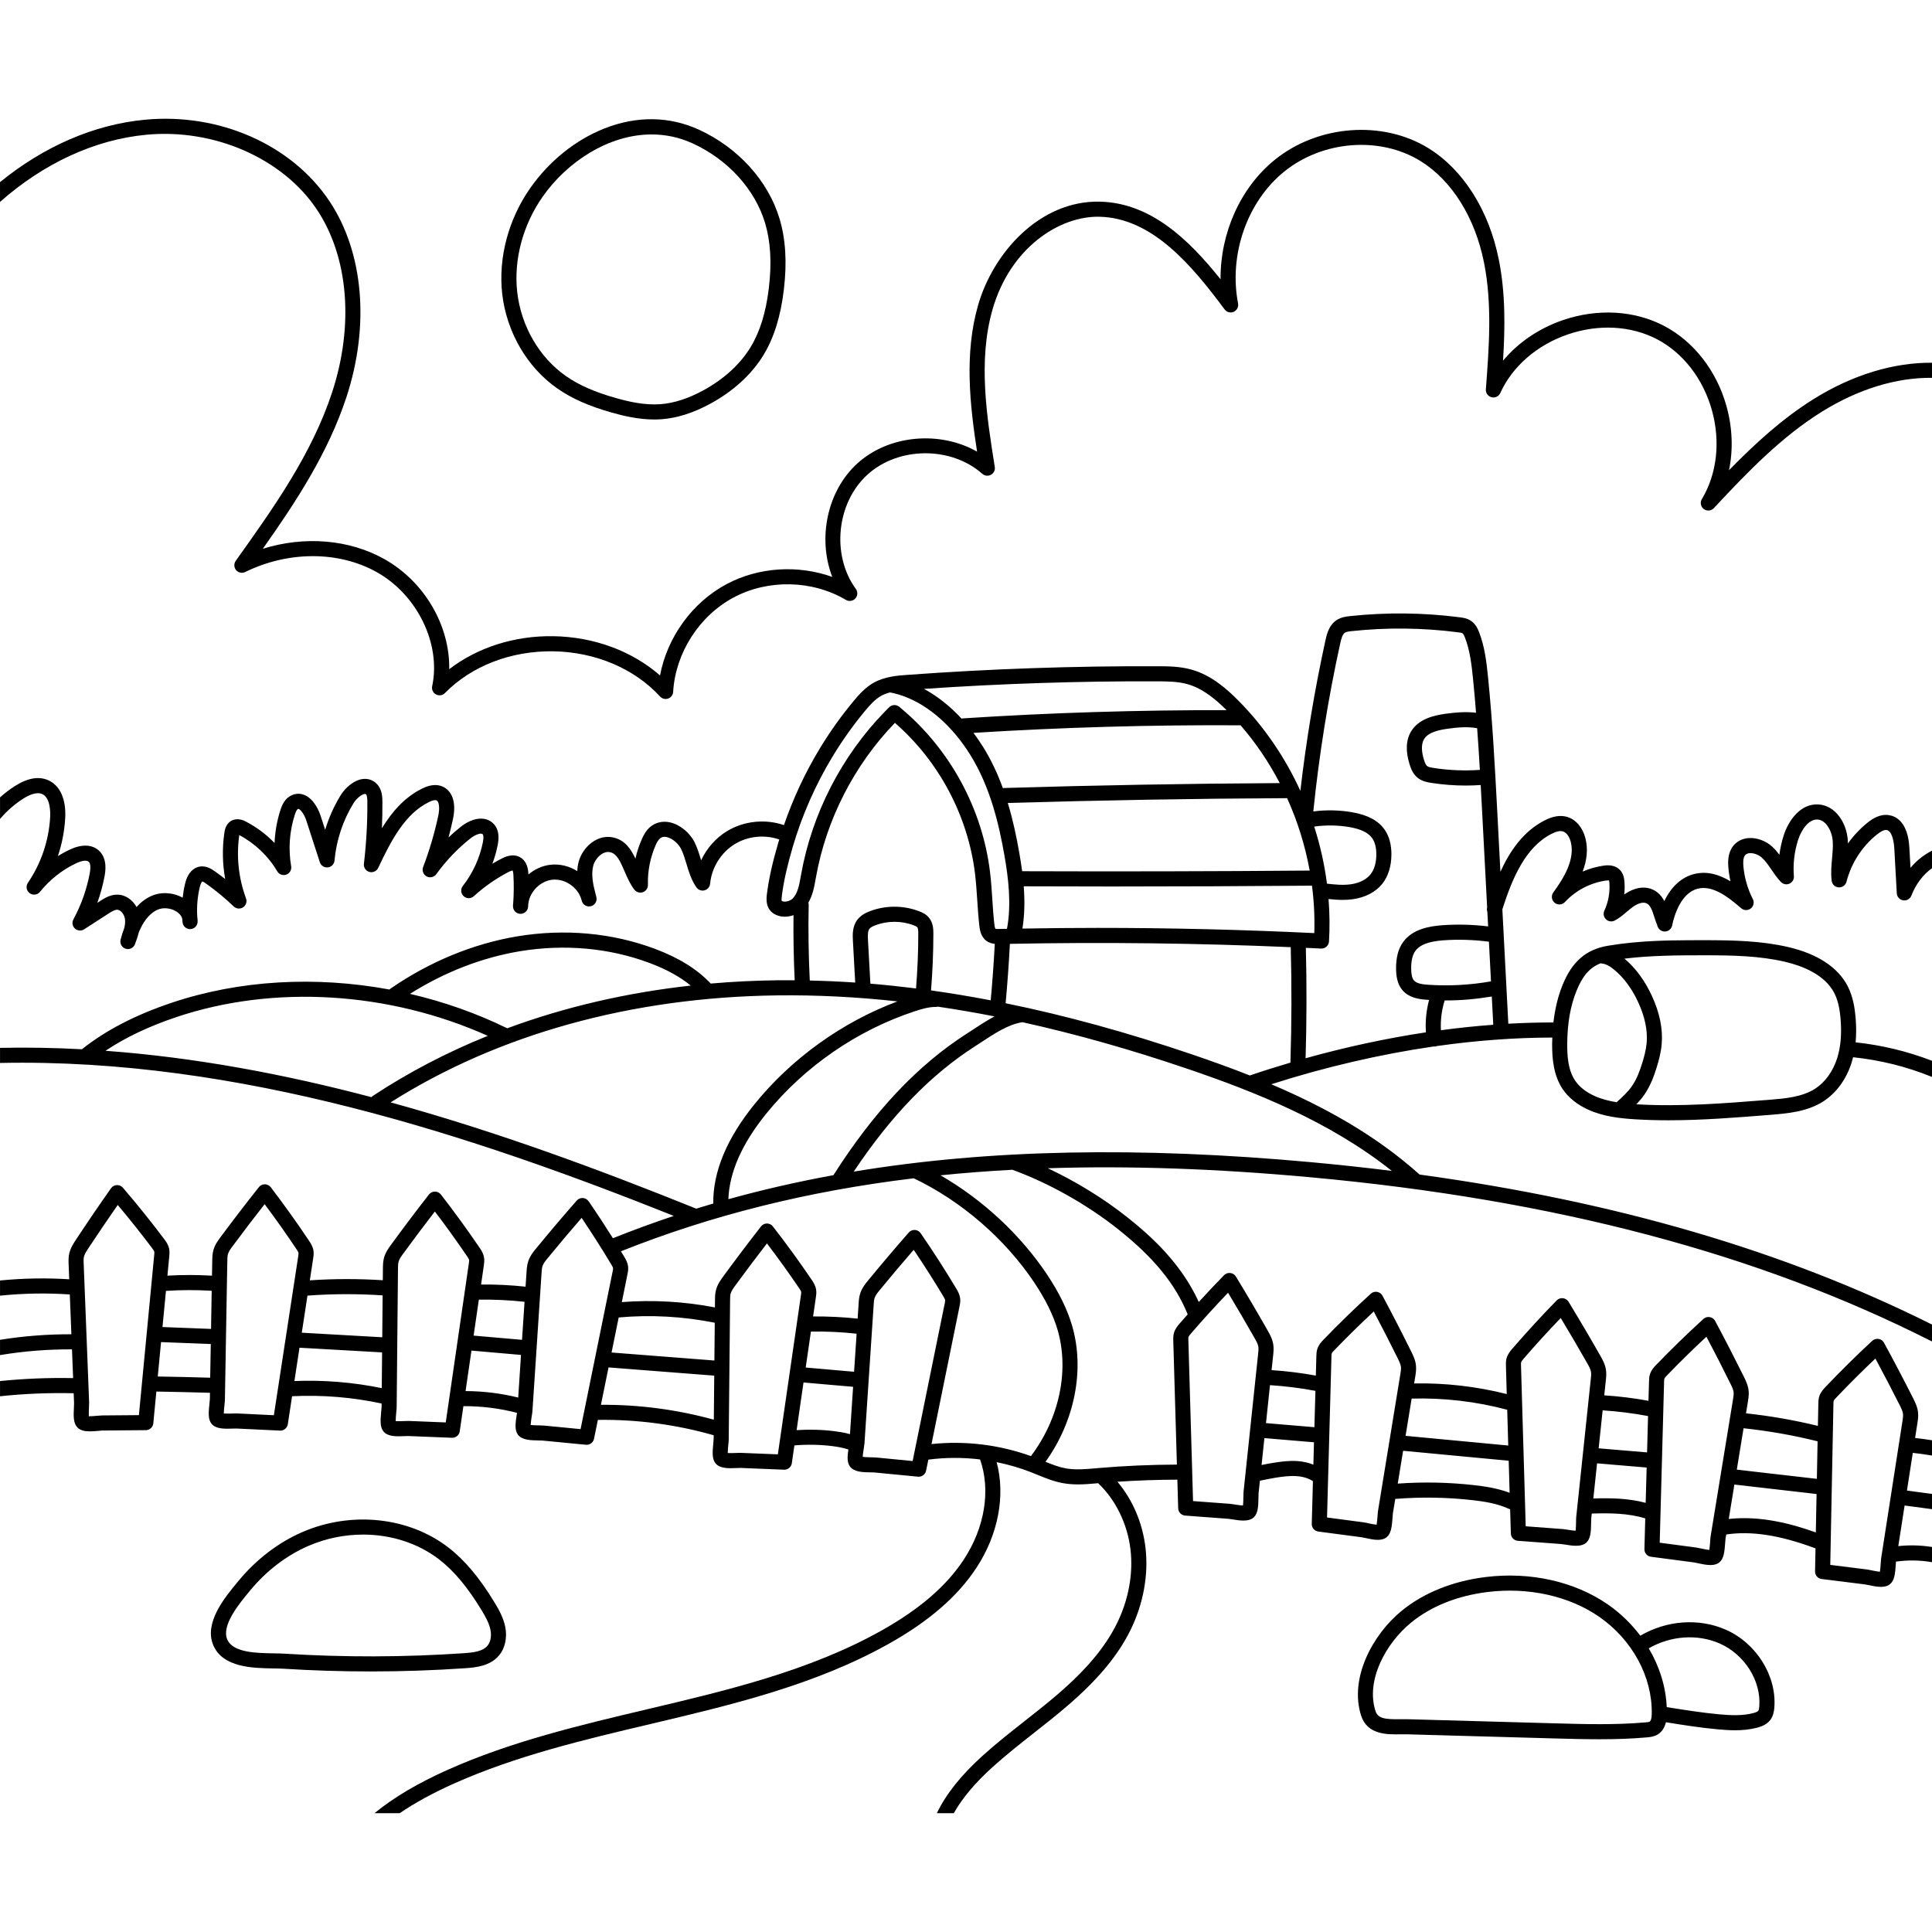 <svg id="Capa_1" enable-background="new 0 0 512 512" height="512" viewBox="0 0 512 512" width="512" xmlns="http://www.w3.org/2000/svg"><path d="m512 96.13v4c-9.41-.11-19.54 2.98-29.16 8.96-10.63 6.61-19.62 15.87-28.65 25.57-.7.75-1.85.85-2.67.24-.82-.62-1.04-1.76-.51-2.63 4.01-6.68 4.98-15.27 2.66-23.57s-7.6-15.14-14.49-18.77c-6.9-3.63-15.53-4.1-23.68-1.31-8.16 2.79-14.69 8.45-17.91 15.54-.41.89-1.38 1.35-2.32 1.11s-1.57-1.12-1.5-2.09c.84-11.1 1.71-22.58-.49-33.59-2.39-11.95-8.51-21.75-16.8-26.89-10.72-6.65-25.91-5.49-36.12 2.75-9.83 7.93-14.76 21.99-12.26 34.97.17.92-.31 1.83-1.16 2.21s-1.85.11-2.41-.64c-8.71-11.71-19.17-24.24-33.17-24.55-10.5-.25-23.61 8.12-28.33 24.57-3.9 13.6-1.51 28.55.6 41.75.13.83-.28 1.66-1.02 2.06-.74.41-1.65.31-2.28-.25-8.31-7.35-22.25-7.25-30.45.22-8.2 7.46-9.61 21.33-3.07 30.29.56.77.5 1.82-.13 2.52-.64.7-1.69.86-2.5.38-8.92-5.27-20.59-5.53-29.73-.66-9.15 4.87-15.45 14.7-16.06 25.04-.04.8-.56 1.49-1.32 1.76-.22.08-.45.12-.67.12-.55 0-1.09-.23-1.47-.65-6.84-7.44-17.16-11.81-28.32-11.99-11.18-.15-21.62 3.86-28.7 11.07-.62.64-1.59.78-2.37.36-.79-.42-1.2-1.31-1.01-2.18 2.38-11.14-3.87-24.1-14.55-30.15-10.09-5.71-23.5-5.75-35-.11-.82.41-1.81.2-2.41-.5-.59-.7-.63-1.71-.1-2.46 9.9-13.87 20.13-28.21 25.52-44.59 5.86-17.83 4.36-35.96-4.01-48.5-9.05-13.57-27.22-21.54-45.21-19.83-13.64 1.29-27.14 7.53-38.77 17.8v-5.24c11.65-9.49 24.94-15.27 38.39-16.54 19.71-1.88 38.92 6.6 48.92 21.59 9.04 13.56 10.72 32.98 4.48 51.97-4.86 14.76-13.37 27.73-22.14 40.14 11.04-3.45 22.93-2.51 32.3 2.79 10.66 6.04 17.29 17.68 17.1 29.12 7.51-5.76 17.29-8.91 27.62-8.74 10.75.18 20.82 3.92 28.24 10.4 1.91-10.13 8.53-19.35 17.66-24.21 8.5-4.53 18.94-5.14 27.99-1.9-3.91-10.09-1.44-22.72 6.63-30.06 8.4-7.65 21.94-8.72 31.74-3.14-1.9-12.39-3.42-25.97.26-38.78 3.99-13.93 16.36-27.81 32.26-27.47 13.45.3 23.58 10.01 32.01 20.58-.11-12.18 5.23-24.3 14.39-31.69 11.48-9.27 28.62-10.54 40.74-3.03 9.22 5.72 16.01 16.47 18.61 29.51 1.78 8.89 1.66 17.9 1.12 26.77 4-4.8 9.51-8.57 15.88-10.75 9.19-3.14 18.98-2.58 26.84 1.56s13.87 11.88 16.49 21.23c1.59 5.72 1.8 11.58.67 17 6.99-7.16 14.24-13.77 22.53-18.93 10.25-6.37 21.11-9.65 31.27-9.56z"/><path d="m457.27 431.85c8.15 3.55 13.6 12.23 12.95 20.65-.08.96-.26 2.2-1.04 3.26-.96 1.3-2.45 1.81-3.49 2.09-1.95.51-3.93.69-5.89.69-1.53 0-3.03-.11-4.49-.24-4.65-.42-9.3-1.15-13.83-1.89-.28 1.16-.87 2.45-2.2 3.26-.98.59-2.06.68-2.76.75-4.23.38-8.48.5-12.71.5-4.04 0-8.04-.11-11.99-.22l-38.93-1.09c-.57-.02-1.18-.01-1.81 0-3.48.06-8.75.14-10.38-4.98-3.15-9.87 3.02-21.42 10.73-27.73 5.87-4.8 13.57-7.9 22.29-8.97 11.79-1.46 23.58 1.18 32.34 7.24 3.37 2.33 6.27 5.16 8.64 8.31 6.95-4.08 15.45-4.72 22.57-1.63zm8.96 20.34c.52-6.77-3.92-13.78-10.55-16.67-5.89-2.56-12.93-2.03-18.75 1.3 2.85 4.81 4.54 10.16 4.77 15.58 4.59.74 9.31 1.49 13.97 1.92 2.99.27 6.14.42 8.99-.34.88-.23 1.19-.46 1.3-.6.2-.27.25-.96.27-1.19zm-28.5 1.98c.18-9.79-5.16-19.64-13.94-25.71-7.97-5.51-18.75-7.9-29.58-6.56-7.97.98-14.97 3.78-20.24 8.09-6.68 5.46-12.07 15.26-9.46 23.43.63 1.97 2.43 2.25 6.51 2.19.69-.01 1.36-.02 1.99 0l38.93 1.09c7.96.22 16.2.46 24.22-.26.34-.04.86-.08 1.05-.2.08-.05.49-.38.52-2.07z"/><path d="m206.58 57.94c1.63 5.43 2.01 11.58 1.15 18.8-.84 7.1-2.62 12.79-5.43 17.4-3.11 5.09-7.96 9.52-14.01 12.82-4.45 2.43-8.79 3.82-12.91 4.14-.67.05-1.33.07-1.98.07-4.17 0-8.12-.94-11.21-1.81-6.07-1.71-10.67-3.75-14.48-6.41-8.01-5.58-13.47-14.96-14.62-25.09-1.07-9.55 1.64-19.77 7.46-28.06 5.01-7.13 11.95-12.71 19.56-15.73 8.56-3.4 17.22-3.3 25.06.27 10.4 4.75 18.41 13.57 21.41 23.6zm-2.82 18.33c.79-6.66.46-12.28-1.01-17.18-2.68-8.94-9.87-16.83-19.24-21.11-3.56-1.62-7.21-2.35-10.82-2.35-11.4 0-22.4 7.26-28.86 16.47-5.27 7.5-7.73 16.72-6.76 25.31 1.02 9.01 5.85 17.33 12.92 22.26 3.44 2.4 7.66 4.25 13.28 5.83 3.26.92 7.55 1.94 11.8 1.61 3.55-.27 7.36-1.5 11.31-3.66 5.43-2.96 9.76-6.9 12.5-11.4 2.51-4.11 4.11-9.27 4.88-15.78z"/><path d="m133.89 431.1c.59 2.9-.05 5.78-1.72 7.7-2.29 2.64-5.81 3.09-8.94 3.3-8.3.57-16.67.85-25.03.85-7.71 0-15.41-.24-23.07-.72-.8-.05-1.72-.06-2.72-.08-5.35-.08-13.43-.21-15.91-6.21-2.45-5.92 3.05-12.56 6.33-16.53l.33-.4c4.75-5.77 10.65-10.28 17.07-13.04 12.94-5.56 28.06-3.96 38.54 4.09 4.38 3.37 8.29 8.02 12.3 14.63 1.11 1.83 2.33 3.99 2.82 6.41zm-4.74 5.08c.86-.99 1.17-2.59.82-4.29-.36-1.79-1.35-3.51-2.32-5.13-3.75-6.17-7.34-10.47-11.32-13.53-5.62-4.32-12.77-6.55-20.11-6.55-4.85 0-9.78.97-14.4 2.96 0 0 0 0-.01 0-5.83 2.52-11.22 6.63-15.57 11.91l-.33.4c-2.53 3.07-7.24 8.77-5.71 12.46 1.47 3.57 7.71 3.67 12.27 3.74 1.05.02 2.04.03 2.91.09 15.79.99 31.8.95 47.58-.13 2.43-.16 4.9-.45 6.19-1.93z"/><path d="m62.01 217.23c1.44-.41 2.78.3 3.28.56 2.79 1.47 5.31 3.37 7.47 5.62.12-2.95.64-5.89 1.54-8.7.46-1.44 1.23-3.19 3.04-3.98 1.13-.5 2.33-.5 3.47.01 2.59 1.16 3.84 4.48 4.16 5.47l1.2 3.7c.97-3.22 2.35-6.31 4.11-9.17 1.2-1.94 3.49-4.02 5.9-4.3 1.38-.16 2.68.29 3.64 1.26 1.5 1.51 1.51 3.65 1.52 4.79.02 2.33-.03 4.67-.13 7 2.74-4.46 6.04-8.23 10.66-10.51.73-.36 2.97-1.47 5.2-.62 2.79 1.07 3.9 4.3 2.98 8.64-.35 1.65-.75 3.29-1.18 4.92 1.02-.97 2.09-1.9 3.2-2.78 3.31-2.64 6.85-2.93 8.83-.72 1.53 1.72 1.29 4 .98 5.57-.33 1.67-.8 3.32-1.4 4.91.77-.46 1.55-.9 2.35-1.31.74-.39 3-1.57 5.03-.39 2 1.16 2.13 3.58 2.18 4.5 0 .01 0 .03.01.04 1.65-1.4 3.69-2.34 5.89-2.58 2.48-.26 4.95.39 7.03 1.69.04-.81.16-1.63.37-2.44 1.05-3.95 5.03-7.49 9.32-6.44 3.03.73 4.57 3.1 5.73 5.57.39-1.73.94-3.42 1.65-5.04.5-1.15 1.17-2.46 2.35-3.42 1.42-1.15 3.24-1.56 5.14-1.15 2.61.57 5.24 2.69 6.54 5.28.75 1.51 1.22 3.09 1.68 4.61.02.06.03.11.05.17 1.49-3.17 3.88-5.91 6.87-7.73 4.45-2.71 10.15-3.29 15.08-1.6 2.44-7.07 5.61-13.88 9.49-20.28 2.67-4.42 5.69-8.65 8.96-12.58 1.42-1.71 3.12-3.63 5.35-4.88 2.93-1.64 6.32-1.89 9.04-2.08 21.9-1.6 44.14-2.36 66.09-2.28 2.8.01 5.97.02 9.07.89 5.28 1.47 9.46 5.21 12.52 8.31 6.8 6.88 12.31 15.01 16.34 23.82 1.54-13.4 3.78-26.81 6.66-39.95.33-1.47.87-3.92 2.92-5.28 1.25-.83 2.68-.98 3.63-1.08 9.67-1.03 19.47-.92 29.11.33.74.1 1.84.24 2.83.89 1.23.8 1.83 2.04 2.25 3.15 1.44 3.76 1.92 7.71 2.33 11.78 1.2 11.88 1.83 23.97 2.45 35.66l.83 15.95c2.62-5.73 6.15-10.71 11.6-13.55 2.29-1.2 4.28-1.52 6.09-.99 2.3.68 4.11 2.79 4.84 5.65.78 3.06.32 6.05-.74 8.84 1.72-.74 3.55-1.27 5.42-1.55.71-.11 2.88-.44 4.38 1.03 1.01.99 1.22 2.28 1.29 3.3.08 1.1.06 2.2-.06 3.29.02-.01.05-.03.07-.05 2.56-1.8 5.29-2.25 7.49-1.25 1.47.67 2.4 1.8 3.06 3.05 1.83-3.82 4.58-6.35 7.93-7.18 3.42-.84 6.61.14 9.61 1.94-.27-1.19-.46-2.4-.56-3.61-.14-1.59-.16-3.92 1.25-5.73.96-1.23 2.35-1.96 4.01-2.11 2.17-.19 4.59.67 6.31 2.23.75.68 1.37 1.42 1.95 2.18.22-1.74.6-3.45 1.13-5.1 1.27-3.97 4.44-8.52 9.21-8.23 4.64.27 7.47 5.04 7.78 9.39.02.32.04.63.04.95 1.46-2.04 3.19-3.89 5.14-5.47 1.33-1.06 3.37-2.44 5.79-2.03 1.84.3 4.97 1.83 5.35 8.62l.3 5.33c1.62-1.92 3.56-3.46 5.7-4.54v4.65c-2.35 1.67-4.25 4.15-5.47 7.27-.35.88-1.25 1.39-2.18 1.24-.93-.14-1.63-.92-1.68-1.86l-.66-11.87c-.13-2.23-.72-4.68-2.01-4.9-.63-.1-1.49.29-2.63 1.21-3.93 3.17-6.78 7.6-8.03 12.49-.24.93-1.11 1.55-2.07 1.5-.96-.06-1.74-.8-1.86-1.75-.25-2.06-.07-4.06.11-5.99.14-1.59.28-3.09.17-4.56-.19-2.63-1.78-5.56-4.02-5.68-2.32-.12-4.28 2.64-5.17 5.45-.98 3.05-1.36 6.36-1.1 9.55.07.85-.4 1.64-1.18 1.99-.77.35-1.68.17-2.27-.45-.97-1.03-1.74-2.15-2.49-3.24-.81-1.2-1.58-2.33-2.54-3.19-.88-.8-2.22-1.29-3.27-1.2-.81.07-1.1.45-1.2.58-.55.7-.51 2-.43 2.93.27 2.99 1.13 5.98 2.5 8.66.44.85.21 1.9-.55 2.49s-1.82.56-2.55-.07c-3.71-3.25-7.68-6.12-11.47-5.18-4.56 1.13-6.28 7.28-6.76 9.51v.07c-.02.06-.04.1-.05.17-.18.85-.88 1.5-1.75 1.59-.07.01-.14.01-.21.01-.79 0-1.52-.47-1.84-1.2-.05-.12-.1-.23-.14-.35v-.1c-.29-.7-.52-1.33-.73-2.02-.65-2.06-1.12-3.34-2.13-3.8-1.01-.47-2.49.15-3.52.88-.56.4-1.11.86-1.68 1.34-.97.83-1.97 1.68-3.21 2.34-.76.41-1.69.28-2.31-.31-.63-.59-.81-1.51-.45-2.29 1.05-2.28 1.51-4.81 1.34-7.31-.03-.41-.08-.61-.11-.7-.11-.02-.39-.05-.97.04-4.09.63-7.89 2.64-10.7 5.67-.73.78-1.93.86-2.74.19-.82-.68-.97-1.87-.35-2.73 2.78-3.8 5.81-8.76 4.63-13.38-.27-1.09-.99-2.48-2.09-2.8-.76-.22-1.8.01-3.11.7-6.82 3.55-10.27 11.63-12.93 19.95l1.58 30.32c4.03-.23 8.02-.34 11.95-.34.41-3.6 1.2-6.86 2.39-9.84 2.53-6.28 6.25-9.52 12.08-10.49 4.28-.72 8.58-1.1 13.02-1.29.66-.02 1.33-.05 2-.07.66-.02 1.33-.04 2-.05 2.79-.05 5.64-.06 8.59-.06 7.61.01 15.03.16 22.19 1.83 7.69 1.79 13.11 5.35 15.68 10.29 1.5 2.88 1.93 6.11 2.12 8.28.21 2.39.21 4.6.02 6.67 6.95.75 13.73 2.38 20.24 4.89v4.28c-6.7-2.73-13.71-4.47-20.91-5.22-.13.52-.27 1.03-.43 1.53-1.4 4.36-4.05 7.97-7.46 10.17-4.33 2.79-9.7 3.22-14.02 3.56l-.42.04c-8.72.69-17.66 1.41-26.61 1.41-2.89 0-5.78-.08-8.66-.25-4.17-.25-8.58-.74-12.62-2.57-2.88-1.31-5.21-3.18-6.72-5.41-2.47-3.63-2.82-8.15-2.82-11.77v-.33c.01-.54.03-1.07.05-1.6-9.9.02-20.14.77-30.57 2.25-.14.05-.28.09-.43.12-.1.01-.2.02-.3.02-.06 0-.11-.01-.17-.02-14.15 2.06-28.62 5.41-43.01 10.01 13.72 5.83 27.55 13.36 39.3 23.93 52.01 7.13 96.72 20.22 135.8 39.75v4.49c-45.96-23.31-99.9-37.56-164.59-43.51-24.94-2.29-48.07-3.1-69.73-2.4 7.41 3.48 14.77 7.99 21.03 12.96 6.45 5.12 14.29 12.23 18.98 22.48 2.2-2.41 4.43-4.78 6.7-7.1.43-.44 1.03-.65 1.65-.58s1.16.41 1.48.94c2.88 4.71 5.71 9.52 8.42 14.3.56.99 1.26 2.22 1.49 3.69.16 1.04.06 2.02-.03 2.89l-.42 3.92c3.93.26 7.86.74 11.73 1.45l.14-5.15c.01-.56.03-1.25.28-1.98.37-1.11 1.12-1.88 1.66-2.44 4.01-4.16 8.21-8.23 12.48-12.12.45-.42 1.07-.6 1.68-.5.61.11 1.14.49 1.43 1.03 2.59 4.85 5.15 9.82 7.59 14.75.51 1.02 1.14 2.29 1.28 3.77.1 1.05-.05 2.03-.19 2.88v.01l-.3 1.83c8.27-.16 16.51.79 24.54 2.81l-.21-7.49c-.02-.55-.04-1.24.16-1.98.31-1.13 1.01-1.95 1.52-2.54 3.78-4.37 7.74-8.68 11.77-12.81.44-.44 1.04-.65 1.66-.58.61.07 1.16.42 1.48.94 2.87 4.71 5.7 9.52 8.42 14.3.56.99 1.26 2.22 1.49 3.69.16 1.04.06 2.03-.03 2.89l-.42 3.92c3.93.26 7.86.74 11.72 1.45l.15-5.15c.01-.56.03-1.25.28-1.98.37-1.1 1.11-1.88 1.66-2.44 4.01-4.15 8.21-8.23 12.47-12.12.46-.42 1.08-.6 1.69-.49.61.1 1.13.48 1.42 1.02 2.6 4.85 5.15 9.82 7.6 14.75.5 1.02 1.13 2.3 1.28 3.77.02.23.03.45.03.68 0 .79-.12 1.54-.23 2.21l-.5 3.07c6.4.69 12.8 1.8 19.05 3.33l.12-5.9c.01-.55.02-1.24.26-1.97.37-1.11 1.11-1.89 1.65-2.46 3.97-4.18 8.14-8.29 12.38-12.22.45-.41 1.07-.6 1.68-.5s1.14.47 1.43 1.02c2.64 4.83 5.23 9.77 7.71 14.68.51 1.02 1.15 2.29 1.31 3.76.11 1.06-.04 2.03-.17 2.89l-.61 3.9c1.5.17 2.99.37 4.48.61v4.05c-1.69-.29-3.39-.52-5.09-.71l-1.55 9.99 6.64.89v4.04l-7.26-.97-1.67 10.76c2.96-.32 5.98-.24 8.93.23v4.03c-3.15-.55-6.4-.6-9.55-.15-.01.19-.03.41-.04.65-.16 2.57-.36 4.33-1.5 5.29-.65.56-1.5.75-2.44.75-1.05 0-2.21-.24-3.29-.47-.39-.08-.73-.15-.96-.18l-11.46-1.43c-1.02-.12-1.77-1-1.75-2.02l.12-6.1c-9.4-3.5-16.95-4.68-23.66-3.68l-.18 1.07c-.04.23-.06.59-.09 1.02-.18 2.57-.38 4.32-1.53 5.28-.65.54-1.48.73-2.4.73-1.07 0-2.24-.26-3.34-.49-.39-.09-.72-.17-.96-.2l-11.44-1.51c-1.02-.13-1.77-1.01-1.74-2.04l.22-8.12c-4.49-1.4-9.43-1.44-14.18-1.28l-.13 1.27c-.03.23-.03.6-.03 1.03-.04 2.57-.15 4.33-1.24 5.36-.71.66-1.69.87-2.77.87-.95 0-1.98-.16-2.94-.32-.39-.06-.74-.12-.97-.14l-11.51-.86c-1.03-.07-1.82-.91-1.85-1.93l-.19-6.44c-.15-.03-.29-.08-.44-.14-3.02-1.39-6.41-1.91-9.62-2.27-6.76-.76-13.6-.86-20.38-.32l-.63 3.82c-.03.23-.05.59-.08 1.02-.19 2.57-.39 4.32-1.54 5.28-.64.54-1.48.73-2.39.73-1.07 0-2.25-.26-3.34-.5-.39-.08-.73-.16-.97-.19l-11.44-1.51c-1.02-.14-1.77-1.01-1.74-2.04l.31-11.31c-1.17-.77-2.69-1.24-4.45-1.34-1.8-.11-3.7.14-5.48.43-1.37.23-2.75.5-4.12.79l-.35 3.3c-.02.23-.02.6-.03 1.02-.04 2.58-.14 4.34-1.23 5.37-.71.66-1.7.87-2.78.87-.95 0-1.97-.16-2.94-.32-.39-.06-.73-.12-.97-.14l-11.51-.86c-1.02-.08-1.82-.91-1.85-1.94l-.22-7.58c-5.28.02-10.6.2-15.88.55 4.06 4.83 6.67 10.92 7.44 17.51.84 7.19-.59 14.95-4.01 21.86-3.35 6.77-8.68 13.15-16.77 20.08-2.87 2.47-5.88 4.84-8.8 7.13-3.65 2.88-7.43 5.86-10.92 9.01-4.63 4.18-8.05 8.24-10.3 12.25h-4.49c2.41-5.05 6.43-10.09 12.11-15.22 3.59-3.24 7.42-6.26 11.13-9.18 2.88-2.27 5.86-4.61 8.67-7.02 7.66-6.57 12.68-12.55 15.78-18.82 3.09-6.23 4.38-13.2 3.62-19.62-.79-6.77-3.91-13.17-8.57-17.59l-.22.02c-1.68.15-3.39.3-5.12.3-1.31 0-2.64-.09-3.97-.33-2.41-.43-4.63-1.34-6.77-2.21-.56-.24-1.13-.47-1.7-.69-2.96-1.16-6.02-2.04-9.12-2.67 2.36 8.87.45 19.14-5.35 27.98-4.95 7.56-12.54 14.15-23.21 20.14-19.56 10.97-41.72 16.2-63.15 21.27-17.52 4.14-35.64 8.42-52.14 15.8-5.58 2.5-10.3 5.08-14.35 7.84h-6.68c5.15-4.21 11.47-7.95 19.39-11.49 16.85-7.54 35.16-11.86 52.86-16.05 21.16-5 43.04-10.17 62.11-20.86 10.1-5.67 17.24-11.83 21.83-18.84 5.56-8.49 7.15-18.36 4.3-26.51-4.54-.55-9.15-.54-13.71.05l-.6 2.93c-.19.94-1.01 1.6-1.95 1.6-.07 0-.13 0-.2-.01l-11.49-1.11c-.24-.03-.58-.03-.98-.03-2.08-.03-4.43-.06-5.53-1.53-.79-1.04-.74-2.5-.45-4.54-1.45-.48-2.97-.73-4.18-.88-3.35-.42-6.75-.48-10.12-.2l-.68 4.72c-.15.99-.99 1.72-1.98 1.72h-.08l-11.54-.47c-.24 0-.58.01-.98.03-2.07.09-4.43.19-5.61-1.21-.97-1.14-.87-2.9-.61-5.46.04-.43.08-.8.08-1.02l.01-1c-9.99-2.85-20.31-4.22-30.69-4.07l-1.02 5c-.19.94-1.02 1.6-1.96 1.6-.06 0-.13 0-.19-.01l-11.5-1.11c-.23-.02-.58-.02-.98-.03-2.07-.03-4.43-.06-5.53-1.52-.9-1.2-.7-2.95-.3-5.49.02-.11.03-.21.05-.31-4.64-1.2-9.41-1.79-14.21-1.77l-.97 6.67c-.14.99-.99 1.71-1.98 1.71h-.08l-11.53-.46c-.24-.01-.59.01-.98.02-2.08.09-4.43.2-5.61-1.2-.97-1.14-.87-2.91-.62-5.47.05-.43.09-.79.09-1.02l.01-.95c-7.8-1.67-15.77-2.32-23.73-1.93l-1.13 7.41c-.15.98-1 1.7-1.98 1.7h-.1l-11.53-.55c-.23-.01-.58 0-.98.02-2.08.07-4.43.15-5.6-1.25-.96-1.15-.85-2.92-.57-5.48.05-.42.09-.79.1-1.02l.03-1.74c-4.73-.14-9.5-.25-14.21-.33l-.81 8.42c-.09 1.02-.94 1.8-1.97 1.81l-11.54.1c-.24 0-.58.04-.98.08-.75.07-1.54.14-2.3.14-1.33 0-2.57-.22-3.36-1.08-1.03-1.09-1.02-2.86-.88-5.43.02-.43.04-.79.03-1.02l-.1-2.57c-6.5-.15-13.04.11-19.52.8v-4.03c6.43-.65 12.91-.91 19.37-.78l-.3-7.62c-6.39-.03-12.78.47-19.07 1.52v-4.05c6.25-1.01 12.58-1.49 18.91-1.47l-.42-10.55c-6.15-.42-12.35-.31-18.49.32v-4.02c6.09-.6 12.23-.71 18.34-.32l-.16-3.94c-.03-.86-.07-1.85.16-2.88.33-1.45 1.1-2.64 1.73-3.59 3.03-4.6 6.17-9.21 9.34-13.71.36-.5.92-.81 1.54-.84.61-.03 1.21.22 1.61.69 3.76 4.38 7.43 8.94 10.9 13.56.48.62 1.12 1.48 1.36 2.63.15.75.08 1.44.03 1.99l-.49 5.13c3.93-.23 7.88-.23 11.81 0l.07-3.95c.02-.87.03-1.85.32-2.87.41-1.43 1.26-2.56 1.94-3.48 3.27-4.41 6.67-8.84 10.1-13.16.38-.48.94-.74 1.58-.76.62.01 1.2.3 1.57.79 3.51 4.59 6.91 9.35 10.12 14.15.43.65 1.03 1.54 1.2 2.7.11.76 0 1.44-.08 1.99l-.89 5.83c6.42-.44 12.91-.44 19.34-.03l.03-3.11c.01-.87.02-1.86.3-2.88.4-1.43 1.23-2.57 1.91-3.49 3.24-4.44 6.6-8.9 9.99-13.24.38-.49.96-.77 1.58-.77s1.2.28 1.58.77c3.54 4.56 6.98 9.29 10.23 14.07.44.65 1.04 1.54 1.22 2.69.11.77.01 1.45-.06 2l-.74 5.1c3.93-.04 7.88.15 11.79.57l.26-3.93c.06-.87.13-1.85.47-2.86.47-1.4 1.37-2.5 2.1-3.38 3.49-4.26 7.1-8.51 10.73-12.65.4-.46 1-.71 1.62-.68.61.04 1.18.36 1.53.86 2.21 3.21 4.36 6.49 6.44 9.8 5.29-2.12 10.67-4.09 16.13-5.92-53.2-21.23-115.28-41.87-178.55-40.53v-4c7.26-.15 14.49-.02 21.7.37 6.37-5.05 14.14-9.08 23.75-12.31 17.99-6.05 38.2-7.14 57.75-3.52.09-.09.19-.18.31-.26 10.33-7.13 21.97-11.92 33.67-13.85 12.47-2.05 25.02-.91 36.3 3.3 6.42 2.4 11.28 5.42 14.86 9.23 5.77-.5 11.62-.8 17.54-.87 1.56-.02 3.14-.01 4.71 0-.27-5.73-.38-11.52-.31-17.26-1.44.5-3.08.61-4.58-.05-3.02-1.33-2.62-4.4-2.45-5.71.5-3.92 1.45-8.18 2.98-13.4.09-.3.19-.59.28-.89-3.84-1.34-8.29-.92-11.76 1.2-3.66 2.22-6.18 6.25-6.57 10.52-.08.83-.67 1.53-1.48 1.75s-1.67-.1-2.15-.79c-1.36-1.94-2.01-4.1-2.63-6.19-.43-1.42-.83-2.77-1.43-3.97-.76-1.52-2.36-2.84-3.8-3.16-1.08-.23-1.6.2-1.78.35-.51.42-.9 1.2-1.21 1.9-1.41 3.26-2.11 6.86-2 10.41.02.86-.51 1.65-1.32 1.94s-1.73.03-2.26-.65c-1.15-1.48-1.9-3.22-2.62-4.9-1.23-2.86-2.09-4.63-3.79-5.04-1.89-.45-3.96 1.55-4.5 3.57-.64 2.45.01 5.24.68 7.76.05.2.11.39.15.59.25 1.07-.4 2.13-1.46 2.39-1.07.27-2.14-.37-2.42-1.42-.04-.16-.08-.32-.13-.48-.96-3.16-4.37-5.47-7.67-5.12-3.16.34-5.91 3.11-6.35 6.25-.03.32-.05.63-.07.95-.09 1.08-1.01 1.88-2.09 1.84-1.08-.05-1.92-.95-1.91-2.02.01-.39.03-.78.08-1.16.15-2.35.16-4.73.03-7.08-.04-.78-.15-1.1-.21-1.23-.14.01-.48.09-1.16.44-3.3 1.73-6.37 3.87-9.12 6.38-.76.7-1.94.7-2.7-.01-.77-.7-.86-1.88-.22-2.7 2.64-3.37 4.48-7.38 5.32-11.59.29-1.47.09-1.96-.05-2.13-.37-.41-1.88.01-3.35 1.19-3.39 2.71-6.4 5.87-8.94 9.39-.59.82-1.69 1.07-2.57.6-.89-.48-1.28-1.54-.93-2.48 1.68-4.41 3.03-8.99 4.02-13.61.43-2.05.22-3.8-.5-4.07-.27-.1-.84-.11-2 .47-6.28 3.1-9.93 10.01-13.42 17.43-.42.88-1.42 1.33-2.36 1.07-.94-.27-1.55-1.19-1.43-2.16.64-5.42.95-10.93.91-16.39 0-.49-.01-1.65-.35-2-.1-.09-.16-.13-.35-.11-.85.1-2.2 1.21-2.95 2.43-2.83 4.59-4.57 9.85-5.05 15.22-.08.94-.82 1.7-1.77 1.81-.94.11-1.83-.47-2.12-1.37l-3.59-11.06c-.51-1.58-1.41-2.79-1.99-3.05-.11-.04-.14-.04-.22 0-.15.06-.46.35-.84 1.55-1.41 4.38-1.74 9.09-.96 13.62.17.95-.37 1.89-1.28 2.22s-1.92-.03-2.41-.87c-2.35-4.01-5.92-7.42-10.03-9.58-.01-.01-.02-.01-.03-.02-.8 5.64-.19 11.44 1.79 16.78.32.87 0 1.85-.78 2.36s-1.81.42-2.48-.23c-2.28-2.18-4.74-4.21-7.31-6.04-.7-.5-.95-.58-1.04-.58-.06.04-.4.45-.66 1.54-.6 2.58-.82 5.21-.65 7.84.07.42.1.86.09 1.3-.03 1.05-.87 1.91-1.92 1.95-1.05.05-1.96-.75-2.07-1.8-.03-.31-.06-.62-.08-.93-.22-.88-.89-1.5-1.47-1.88-1.51-1-3.62-1.21-5.12-.51-2.4 1.11-3.95 3.55-4.94 6.02-.27 1.11-.65 2.14-.99 3.07-.3.81-1.06 1.32-1.88 1.32-.2 0-.4-.03-.6-.1-1.01-.31-1.6-1.37-1.34-2.41.29-1.11.62-2.15.99-3.11.18-.81.27-1.6.17-2.35-.16-1.17-1.09-2.44-2.09-2.46-.71.01-1.62.6-2.35 1.07l-6.38 4.12c-.77.5-1.77.41-2.45-.21-.67-.62-.83-1.61-.4-2.42 2.05-3.78 3.5-7.85 4.31-12.08.4-2.1.08-2.9-.25-3.2-.53-.48-1.84-.31-3.42.45-3.66 1.75-6.94 4.35-9.48 7.52-.67.84-1.88 1-2.75.36-.86-.63-1.07-1.84-.47-2.73 3.5-5.14 5.54-11.15 5.9-17.36.07-1.19.12-5.17-2.09-6.17-1.54-.7-3.67.32-5.18 1.3-2.26 1.46-4.28 3.25-6.01 5.3v-5.72c1.2-1.08 2.48-2.07 3.84-2.94 3.42-2.21 6.45-2.74 9.01-1.58 3.09 1.41 4.71 5.07 4.42 10.04-.2 3.43-.85 6.8-1.94 10.03.98-.61 1.99-1.17 3.03-1.66 3.19-1.53 5.96-1.47 7.8.17 2.43 2.17 1.74 5.76 1.52 6.94-.45 2.37-1.09 4.69-1.9 6.95l.72-.47c1.1-.71 2.61-1.69 4.47-1.71h.07c2.26 0 4.09 1.43 5.14 3.28 1.12-1.26 2.4-2.23 3.84-2.89 2.57-1.19 5.78-1.01 8.38.42.13-1.23.34-2.46.63-3.67.85-3.61 2.85-4.42 3.97-4.59 1.77-.26 3.23.78 3.94 1.28.92.65 1.83 1.34 2.73 2.04-.73-4.03-.81-8.17-.22-12.24.09-.64.33-2.33 1.82-3.19.23-.13.45-.23.68-.28.02-.02.04-.03.06-.02zm442.17 159.34c.1-.68.2-1.32.14-1.86-.08-.74-.5-1.57-.9-2.37-2.07-4.11-4.23-8.24-6.42-12.31-3.52 3.33-6.99 6.78-10.31 10.28-.28.29-.66.69-.74.94-.06.17-.07.51-.07.81l-.84 42.65 9.67 1.21c.32.04.77.13 1.29.24.51.1 1.52.32 2.2.37.12-.68.18-1.75.22-2.28.03-.58.07-1.08.12-1.39zm-17.33-96.08c.97-3.02 1.26-6.48.91-10.58-.26-2.96-.78-5.05-1.68-6.79-2.55-4.89-8.5-7.18-13.04-8.24-6.77-1.57-13.65-1.71-21.29-1.72-7.59-.01-14.52.07-21.25.89 2.94 2.48 5.38 5.79 7.26 9.85 2.08 4.5 2.96 8.82 2.6 12.86-.2 2.3-.82 4.5-1.34 6.16-.7 2.24-1.63 4.84-3.25 7.18-.63.92-1.35 1.74-2.11 2.54.02 0 .05 0 .07.01 11.52.69 23.31-.25 34.72-1.16l.41-.03c4.07-.33 8.69-.7 12.17-2.94 2.63-1.7 4.7-4.55 5.82-8.03zm-5.36 111.42.19-9.95c-.01-.01-.03-.01-.05-.01-6.41-1.6-12.99-2.75-19.57-3.45l-1.79 10.97zm-.28 14.2.2-10.18-21.78-2.51-1.49 9.12c8.53-.94 16.88 1.35 23.07 3.57zm-21.94-35.28c.11-.67.21-1.31.16-1.85-.08-.74-.49-1.58-.89-2.38-2.04-4.13-4.16-8.28-6.32-12.36-3.55 3.3-7.04 6.72-10.4 10.2-.28.29-.66.68-.74.93-.06.17-.07.51-.08.82l-1.16 42.64 9.66 1.28c.31.04.76.13 1.28.25.51.11 1.52.33 2.2.39.12-.69.2-1.75.23-2.28.04-.58.08-1.08.13-1.38zm-22.78 14.07.26-9.63c-3.96-.75-8-1.25-12.03-1.51l-1.06 10.06zm-.11-108.5c.29-3.32-.46-6.96-2.25-10.82-1.64-3.55-3.75-6.42-6.26-8.52-1.29-1.08-2.34-1.62-3.32-1.71-.13-.01-.25-.04-.37-.07-2.91 1.14-4.82 3.38-6.4 7.33-1.61 3.99-2.41 8.56-2.45 13.98-.02 3.28.21 7.01 2.12 9.82 1.11 1.63 2.86 3.01 5.07 4.01 1.85.84 3.86 1.35 5.9 1.68 1.6-1.43 3.01-2.76 4.07-4.28 1.31-1.89 2.1-4.14 2.71-6.09.46-1.47 1-3.4 1.18-5.33zm-.26 121.87.26-9.36-13.14-1.11-.99 9.31c4.57-.14 9.32-.07 13.87 1.16zm-14.54-32.83c.07-.68.14-1.33.06-1.86-.12-.74-.58-1.55-1.02-2.33-2.27-3.99-4.62-8.01-7.01-11.97-3.36 3.49-6.65 7.1-9.81 10.76-.26.31-.62.73-.69.98-.05.17-.04.51-.03.82l1.25 42.64 9.72.73c.31.02.77.09 1.3.17.51.08 1.53.25 2.21.27.08-.69.1-1.76.11-2.29 0-.58.02-1.08.05-1.39zm-21.51 30.17-.25-8.5-27.98-2.64-1.42 8.7c6.71-.48 13.48-.35 20.17.4 3.09.35 6.35.85 9.48 2.04zm-.37-12.53-.27-9.48c-8.27-2.2-16.78-3.19-25.33-2.96l-1.61 9.87zm-3.97-111.51-.39-7.49c-4.04.68-8.14 1.05-12.24 1.05-.08 0-.16-.01-.24-.01-.81 2.55-1.14 5.23-1 7.9 4.67-.63 9.3-1.11 13.87-1.45zm-.6-11.5-.55-10.51c-4.03-.52-8.11-.66-12.17-.36-3.82.29-6.14 1.18-7.31 2.79-.79 1.08-1.16 2.67-1.12 4.85.02 1.5.26 2.45.75 3 .72.82 2.22 1.03 3.73 1.13 5.57.38 11.18.07 16.67-.9zm-.76-14.56-.2-3.83c-.14-.37-.17-.79-.06-1.2l-1.32-25.19c-.12-2.4-.25-4.83-.39-7.25-1.3.08-2.61.14-3.92.14-3.08 0-6.16-.24-9.21-.71-1.12-.18-2.41-.44-3.51-1.29-1.26-.99-1.83-2.39-2.21-3.64-1.11-3.55-.95-6.5.45-8.78 2-3.24 5.92-4.16 9.12-4.61 2.59-.35 5.32-.6 8.05-.26-.24-3.03-.5-6.06-.81-9.07-.38-3.79-.82-7.46-2.09-10.75-.09-.26-.39-1.03-.7-1.24-.22-.14-.78-.21-1.15-.26-9.33-1.21-18.81-1.32-28.17-.32-.78.08-1.45.17-1.84.43-.66.43-.98 1.68-1.23 2.81-3.22 14.65-5.61 29.63-7.14 44.55 3.41-.44 6.86-.38 10.27.21 4.11.71 6.93 2.2 8.6 4.57 1.23 1.74 1.85 3.98 1.83 6.68-.02 3.1-.86 5.77-2.43 7.73-1.75 2.18-4.53 3.63-7.84 4.08-.9.13-1.8.17-2.68.17-1.25 0-2.49-.1-3.71-.23.3 3.75.34 7.51.12 11.25-.07 1.06-.95 1.88-2 1.88h-.1c-1.34-.07-2.69-.12-4.03-.19.24 9.72.22 19.55-.07 29.26 10.69-2.98 21.37-5.28 31.89-6.87-.2-2.89.09-5.8.84-8.59-.18-.01-.36-.02-.53-.03-2.26-.15-4.79-.56-6.47-2.47-1.51-1.72-1.72-4.01-1.75-5.58-.05-3.08.56-5.46 1.88-7.27 2.51-3.47 7.05-4.18 10.25-4.43 4.08-.3 8.2-.19 12.26.3zm-2.19-41.48c-.21-3.67-.45-7.36-.72-11.05-2.52-.46-5.22-.22-7.79.14-2.33.32-5.15.92-6.26 2.73-.96 1.56-.56 3.86-.04 5.51.19.61.46 1.35.85 1.66.35.27 1.01.39 1.67.49 4.06.64 8.19.79 12.29.52zm-21.07 160.12c.11-.68.21-1.32.16-1.85-.07-.75-.49-1.58-.88-2.38-2.05-4.13-4.17-8.28-6.33-12.36-3.55 3.3-7.04 6.72-10.39 10.2-.28.29-.67.68-.75.93-.06.17-.06.51-.07.81l-1.17 42.65 9.66 1.28c.31.04.77.13 1.29.25.5.11 1.52.33 2.19.39.12-.69.2-1.75.24-2.28.04-.58.08-1.08.13-1.39zm-6.37-137.67c.01-1.85-.36-3.31-1.09-4.35-1.03-1.46-3-2.42-6.02-2.94-3.06-.53-6.26-.57-9.35-.14 1.58 4.93 2.72 10 3.38 15.13 2.11.24 4.25.45 6.27.17 1.32-.18 3.77-.76 5.26-2.62 1.27-1.58 1.54-3.73 1.55-5.25zm-16.96 81.54c7.16.66 14.17 1.42 21.07 2.28-16.51-13.14-36.47-21.04-54.17-27.06-15.15-5.15-29.69-9.25-43.74-12.35-.05.01-.1.03-.15.04-3.54.53-7.38 3.05-10.76 5.28-.57.37-1.13.74-1.67 1.09-11.75 7.53-22.27 18.42-32.11 33.19 35.78-5.93 75.63-6.69 121.53-2.47zm.55 70.2.27-9.63c-3.97-.75-8-1.25-12.04-1.51l-1.06 10.06zm-.03-130.94c.14-4.19-.07-8.4-.61-12.57-17.66.14-35.49.22-53.26.22-7.73 0-15.44-.02-23.13-.05.28 3.66.26 7.45-.35 11.2 6.63-.11 13.28-.18 19.94-.18 19.15 0 38.37.46 57.41 1.38zm-.24 140.86.16-5.92-13.14-1.11-.75 7.13c1.01-.21 2.02-.4 3.03-.56 2.01-.33 4.17-.62 6.38-.49 1.56.1 3.01.44 4.32.95zm-6.08-106.74c.32-10.08.35-20.3.08-30.39-24.73-1.07-49.71-1.37-74.43-.88-.27 5.24-.65 10.52-1.13 15.74 15.84 3.22 32.27 7.74 49.47 13.58 4.94 1.69 10.07 3.51 15.24 5.56 3.59-1.22 7.18-2.35 10.78-3.41 0-.07-.02-.13-.01-.2zm5.1-50.69c-1.2-6.6-3.21-13.07-5.98-19.19-24.58.11-49.47.55-74.02 1.28 1.41 4.64 2.33 9.14 3.02 13.08.28 1.6.55 3.28.78 5 25.29.09 50.9.04 76.2-.17zm-13.66 128.05c.07-.68.14-1.33.06-1.86-.12-.74-.58-1.55-1.02-2.33-2.27-3.99-4.62-8.01-7.01-11.98-3.36 3.5-6.65 7.11-9.8 10.77-.27.31-.63.73-.7.98-.04.17-.03.51-.02.81l1.24 42.65 9.72.72c.32.03.78.1 1.3.18.51.08 1.54.25 2.21.27.09-.69.1-1.76.11-2.29.01-.58.02-1.08.05-1.39zm5.73-151.23c-2.85-5.49-6.34-10.65-10.38-15.32-23.52-.14-47.31.54-70.79 2.01.87 1.16 1.71 2.37 2.5 3.64 2.21 3.53 3.93 7.26 5.28 10.98 24.34-.74 49-1.18 73.39-1.31zm-84-17.15c23.16-1.51 46.66-2.23 69.91-2.18-2.67-2.66-6.2-5.73-10.39-6.9-2.57-.72-5.46-.73-8-.74-20.52-.08-41.3.6-61.81 2 3.53 1.9 6.9 4.57 9.96 7.88.11-.03.22-.05.33-.06zm57.47 160.37c.7-.81 1.41-1.62 2.13-2.43-3.28-8.08-9.01-15.08-18.52-22.63-8.22-6.52-18.38-12.22-27.94-15.69-6.48.35-12.83.84-19.05 1.47 11.13 6.41 21.2 15.73 28.23 26.28 3.19 4.78 5.35 9.19 6.62 13.48 3.45 11.65.75 25.33-7.02 36.16 1.81.74 3.55 1.41 5.35 1.74 2.55.46 5.22.22 8.04-.02l.49-.05c6.94-.6 13.97-.9 20.94-.93l-.96-32.86c-.02-.55-.04-1.24.17-1.98.3-1.13 1-1.94 1.52-2.54zm-39.41 35.13c7.53-9.97 10.23-22.73 7.04-33.52-1.15-3.89-3.15-7.95-6.11-12.4-7.76-11.64-19.4-21.71-31.99-27.7-28.14 3.4-53.71 9.82-77.6 19.35.28.46.57.91.84 1.37.4.67.96 1.59 1.07 2.76.07.77-.07 1.44-.18 1.98l-1.49 7.35c8.26-.63 16.54-.16 24.67 1.41l.02-1.86c0-.87.01-1.86.3-2.88.39-1.42 1.23-2.57 1.9-3.49 3.25-4.45 6.62-8.9 10-13.24.38-.48.96-.77 1.57-.77h.01c.61.01 1.2.29 1.57.78 3.55 4.56 6.99 9.3 10.23 14.07.44.65 1.04 1.54 1.22 2.69.12.76.02 1.45-.06 1.99l-.74 5.1c3.93-.03 7.88.16 11.8.58l.26-3.94c.05-.86.12-1.85.46-2.85.48-1.41 1.38-2.5 2.1-3.38 3.49-4.25 7.1-8.5 10.73-12.65.41-.47 1-.72 1.62-.68.62.03 1.18.35 1.53.86 3.28 4.75 6.44 9.67 9.41 14.63.41.67.96 1.59 1.07 2.75.08.77-.06 1.45-.17 1.99l-7.43 36.51c8.9-.93 17.93.16 26.35 3.19zm-6.35-139.73c1.23-6.6.36-13.58-.7-19.58-1.38-7.83-3.65-17.94-9.07-26.59-4.71-7.54-10.9-12.97-17.39-15.4-.54-.21-1.09-.39-1.64-.55-.09-.03-.17-.05-.26-.07-.64-.19-1.29-.34-1.94-.46h-.01c-.83.22-1.62.5-2.34.91-1.64.92-2.99 2.45-4.24 3.95-3.14 3.78-6.04 7.85-8.61 12.09-4.55 7.52-8.12 15.61-10.59 24.04-1.47 5.02-2.38 9.08-2.86 12.8-.1.81-.12 1.3-.03 1.46 0 0 .04.03.13.07.76.33 2.13-.04 2.81-.76 1.31-1.37 1.69-3.56 2.1-5.87l.07-.37c2.88-16.19 10.75-31.49 22.24-43.27.37-.38.74-.75 1.11-1.12.39-.38.89-.58 1.4-.58.45 0 .9.16 1.27.46.19.15.37.3.55.46 12.93 10.84 21.49 26.6 23.51 43.35.29 2.4.45 4.82.6 7.16.14 2.19.29 4.44.54 6.63.11.93.24 1.16.29 1.22.15.07.81.06 1.06.05.66-.01 1.33-.02 2-.03zm-4.31 18.95c.45-4.97.81-9.98 1.08-14.96-.72-.08-1.51-.28-2.23-.81-1.53-1.15-1.75-3.05-1.86-3.96-.26-2.29-.42-4.59-.56-6.83-.15-2.28-.31-4.65-.58-6.94-1.86-15.38-9.56-29.86-21.24-40.03-10.8 11.18-18.21 25.65-20.93 40.95l-.07.37c-.36 2.06-.77 4.34-1.93 6.3.05.19.08.38.08.58-.14 6.67-.04 13.41.29 20.08 3.98.09 7.99.26 12.04.54l-.61-11.06c-.08-1.49-.2-3.74 1.15-5.55.94-1.26 2.28-1.89 3.35-2.3 4.17-1.6 8.95-1.58 13.12.04.83.32 1.77.76 2.5 1.64 1.2 1.42 1.2 3.23 1.2 4.31 0 4.98-.22 10.02-.62 15 5.21.73 10.48 1.61 15.82 2.63zm-4.72 7.77c1.81-1.19 3.73-2.45 5.73-3.51-5.06-1-10.05-1.85-14.99-2.58-.15.04-.31.06-.48.07-1.91-.04-3.92.57-5.65 1.14-15.28 5.02-29.27 14.66-39.39 27.16-6.43 7.94-9.78 15.55-10.02 22.65 9.01-2.5 18.28-4.62 27.84-6.37 10.73-16.86 22.28-29.13 35.33-37.5.53-.34 1.07-.7 1.63-1.06zm-7.46 72.51c.06-.3.13-.63.11-.8-.03-.27-.31-.74-.52-1.09-2.48-4.14-5.11-8.26-7.82-12.28-3.03 3.5-6.03 7.06-8.95 10.61-.57.69-1.16 1.41-1.4 2.12-.17.51-.22 1.15-.26 1.84l-2.43 36.65c-.02.31-.09.8-.18 1.38-.09.52-.26 1.58-.29 2.27.67.1 1.71.11 2.22.12.54.01 1 .02 1.32.05l9.69.94zm-7.02-97.91c0-.47 0-1.44-.26-1.74-.17-.21-.71-.42-.89-.49-3.25-1.26-6.98-1.27-10.24-.02-.52.19-1.24.51-1.57.95-.45.6-.43 1.74-.37 2.94l.64 11.57c4 .33 8.03.76 12.1 1.27.38-4.81.59-9.67.59-14.48zm-17.01 116.06.67-10.09c-4.01-.43-8.08-.63-12.11-.56l-1.38 9.53zm-1.09 16.53.83-12.54-13.14-1.15-1.83 12.63c3.34-.21 6.7-.14 10.02.28 1.18.15 2.63.37 4.12.78zm-25.31-87.42c9.85-12.17 23.21-21.75 37.89-27.26-10.88-1.19-21.49-1.72-31.9-1.59-38.52.48-73.85 10.27-102.41 28.35 28.53 7.86 55.8 18.01 80.99 28.17 1.49-.46 3-.92 4.51-1.36-.1-8.37 3.56-17.22 10.92-26.31zm12.32 50.56c.04-.3.09-.64.07-.81-.04-.26-.35-.72-.58-1.05-2.71-4-5.56-7.96-8.5-11.82-2.82 3.65-5.62 7.37-8.34 11.09-.53.73-1.08 1.48-1.28 2.2-.14.52-.15 1.17-.15 1.85l-.36 36.73c0 .31-.04.81-.1 1.39-.06.53-.16 1.59-.16 2.29.68.05 1.71.01 2.23-.02.4-.01.77-.03 1.06-.03.09 0 .17 0 .25.01l9.74.39zm-22.94 17.35.1-10.01c-8.39-1.68-16.94-2.16-25.46-1.4l-1.89 9.29zm-.15 15.68.11-11.67-28.01-2.18-2.02 9.91c10.12-.07 20.17 1.26 29.92 3.94zm-6.12-115.04c-2.87-2.36-6.48-4.34-10.97-6.01-10.62-3.97-22.47-5.04-34.25-3.1-10.05 1.66-20.07 5.55-29.18 11.3 8.88 2.07 17.57 5.11 25.78 9.13 15.17-5.62 31.49-9.42 48.62-11.32zm-20.69 75.73c.06-.29.13-.63.12-.8-.03-.27-.31-.74-.52-1.08-2.48-4.14-5.11-8.26-7.82-12.29-3.03 3.49-6.03 7.05-8.95 10.61-.57.69-1.16 1.41-1.4 2.12-.18.51-.22 1.16-.27 1.84l-2.42 36.66c-.02.31-.1.8-.19 1.37-.08.53-.25 1.58-.28 2.28.66.09 1.7.1 2.22.11.53.01 1 .02 1.31.05l9.7.94zm-24.02 18.15.67-10.08c-4.02-.44-8.08-.63-12.11-.57l-1.39 9.53zm-1.01 15.3.74-11.3-13.13-1.15-1.56 10.73c4.7.02 9.38.59 13.95 1.72zm-13.07-35.63c.04-.3.09-.64.06-.81-.04-.26-.35-.72-.57-1.05-2.72-4-5.57-7.97-8.51-11.82-2.82 3.66-5.62 7.38-8.33 11.1-.53.72-1.08 1.47-1.28 2.19-.15.52-.15 1.17-.16 1.85v.01l-.35 36.73c0 .31-.05.81-.11 1.38-.05.53-.16 1.59-.15 2.29.67.05 1.71.01 2.23-.01.4-.02.76-.03 1.06-.03h.25l9.73.39zm-25.4-44.35c9.42-6.21 19.6-11.52 30.4-15.88-26.17-11.74-56.73-13.64-82.54-4.96-7.33 2.46-13.51 5.41-18.76 8.92 23.99 1.77 47.62 6.25 70.48 12.29.12-.14.26-.27.42-.37zm2.44 64 .1-11.1c-6.6-.44-13.27-.43-19.86.06h-.06l-1.5 9.83zm-.13 13.48.09-9.47-21.89-1.24-1.35 8.83c7.76-.31 15.53.32 23.15 1.88zm-22.13-34.99c.04-.3.09-.64.07-.81-.04-.27-.34-.72-.57-1.06-2.68-4.02-5.5-8-8.41-11.89-2.86 3.64-5.68 7.35-8.42 11.04-.54.72-1.09 1.46-1.3 2.19-.15.51-.16 1.16-.17 1.84l-.64 36.73c0 .31-.05.81-.11 1.39-.06.52-.18 1.59-.18 2.28.68.06 1.71.03 2.23.01.37-.01.7-.02.98-.02h.33l9.73.47zm-23.11 19.3.17-10.11c-4.03-.24-8.1-.24-12.12.03l-.92 9.58zm-.23 12.93.16-8.93-13.18-.51-.87 9.12c4.61.07 9.27.18 13.89.32zm-14.83-32.55c.03-.3.06-.64.03-.81-.06-.26-.39-.7-.63-1.03-2.91-3.86-5.95-7.68-9.07-11.39-2.64 3.79-5.25 7.65-7.79 11.49-.49.75-1 1.53-1.17 2.26-.12.53-.09 1.17-.06 1.86l1.44 36.7c.01.31-.01.81-.04 1.39-.03.53-.08 1.6-.04 2.3.67.01 1.71-.08 2.22-.13.53-.05.99-.08 1.31-.09l9.74-.08z"/></svg>